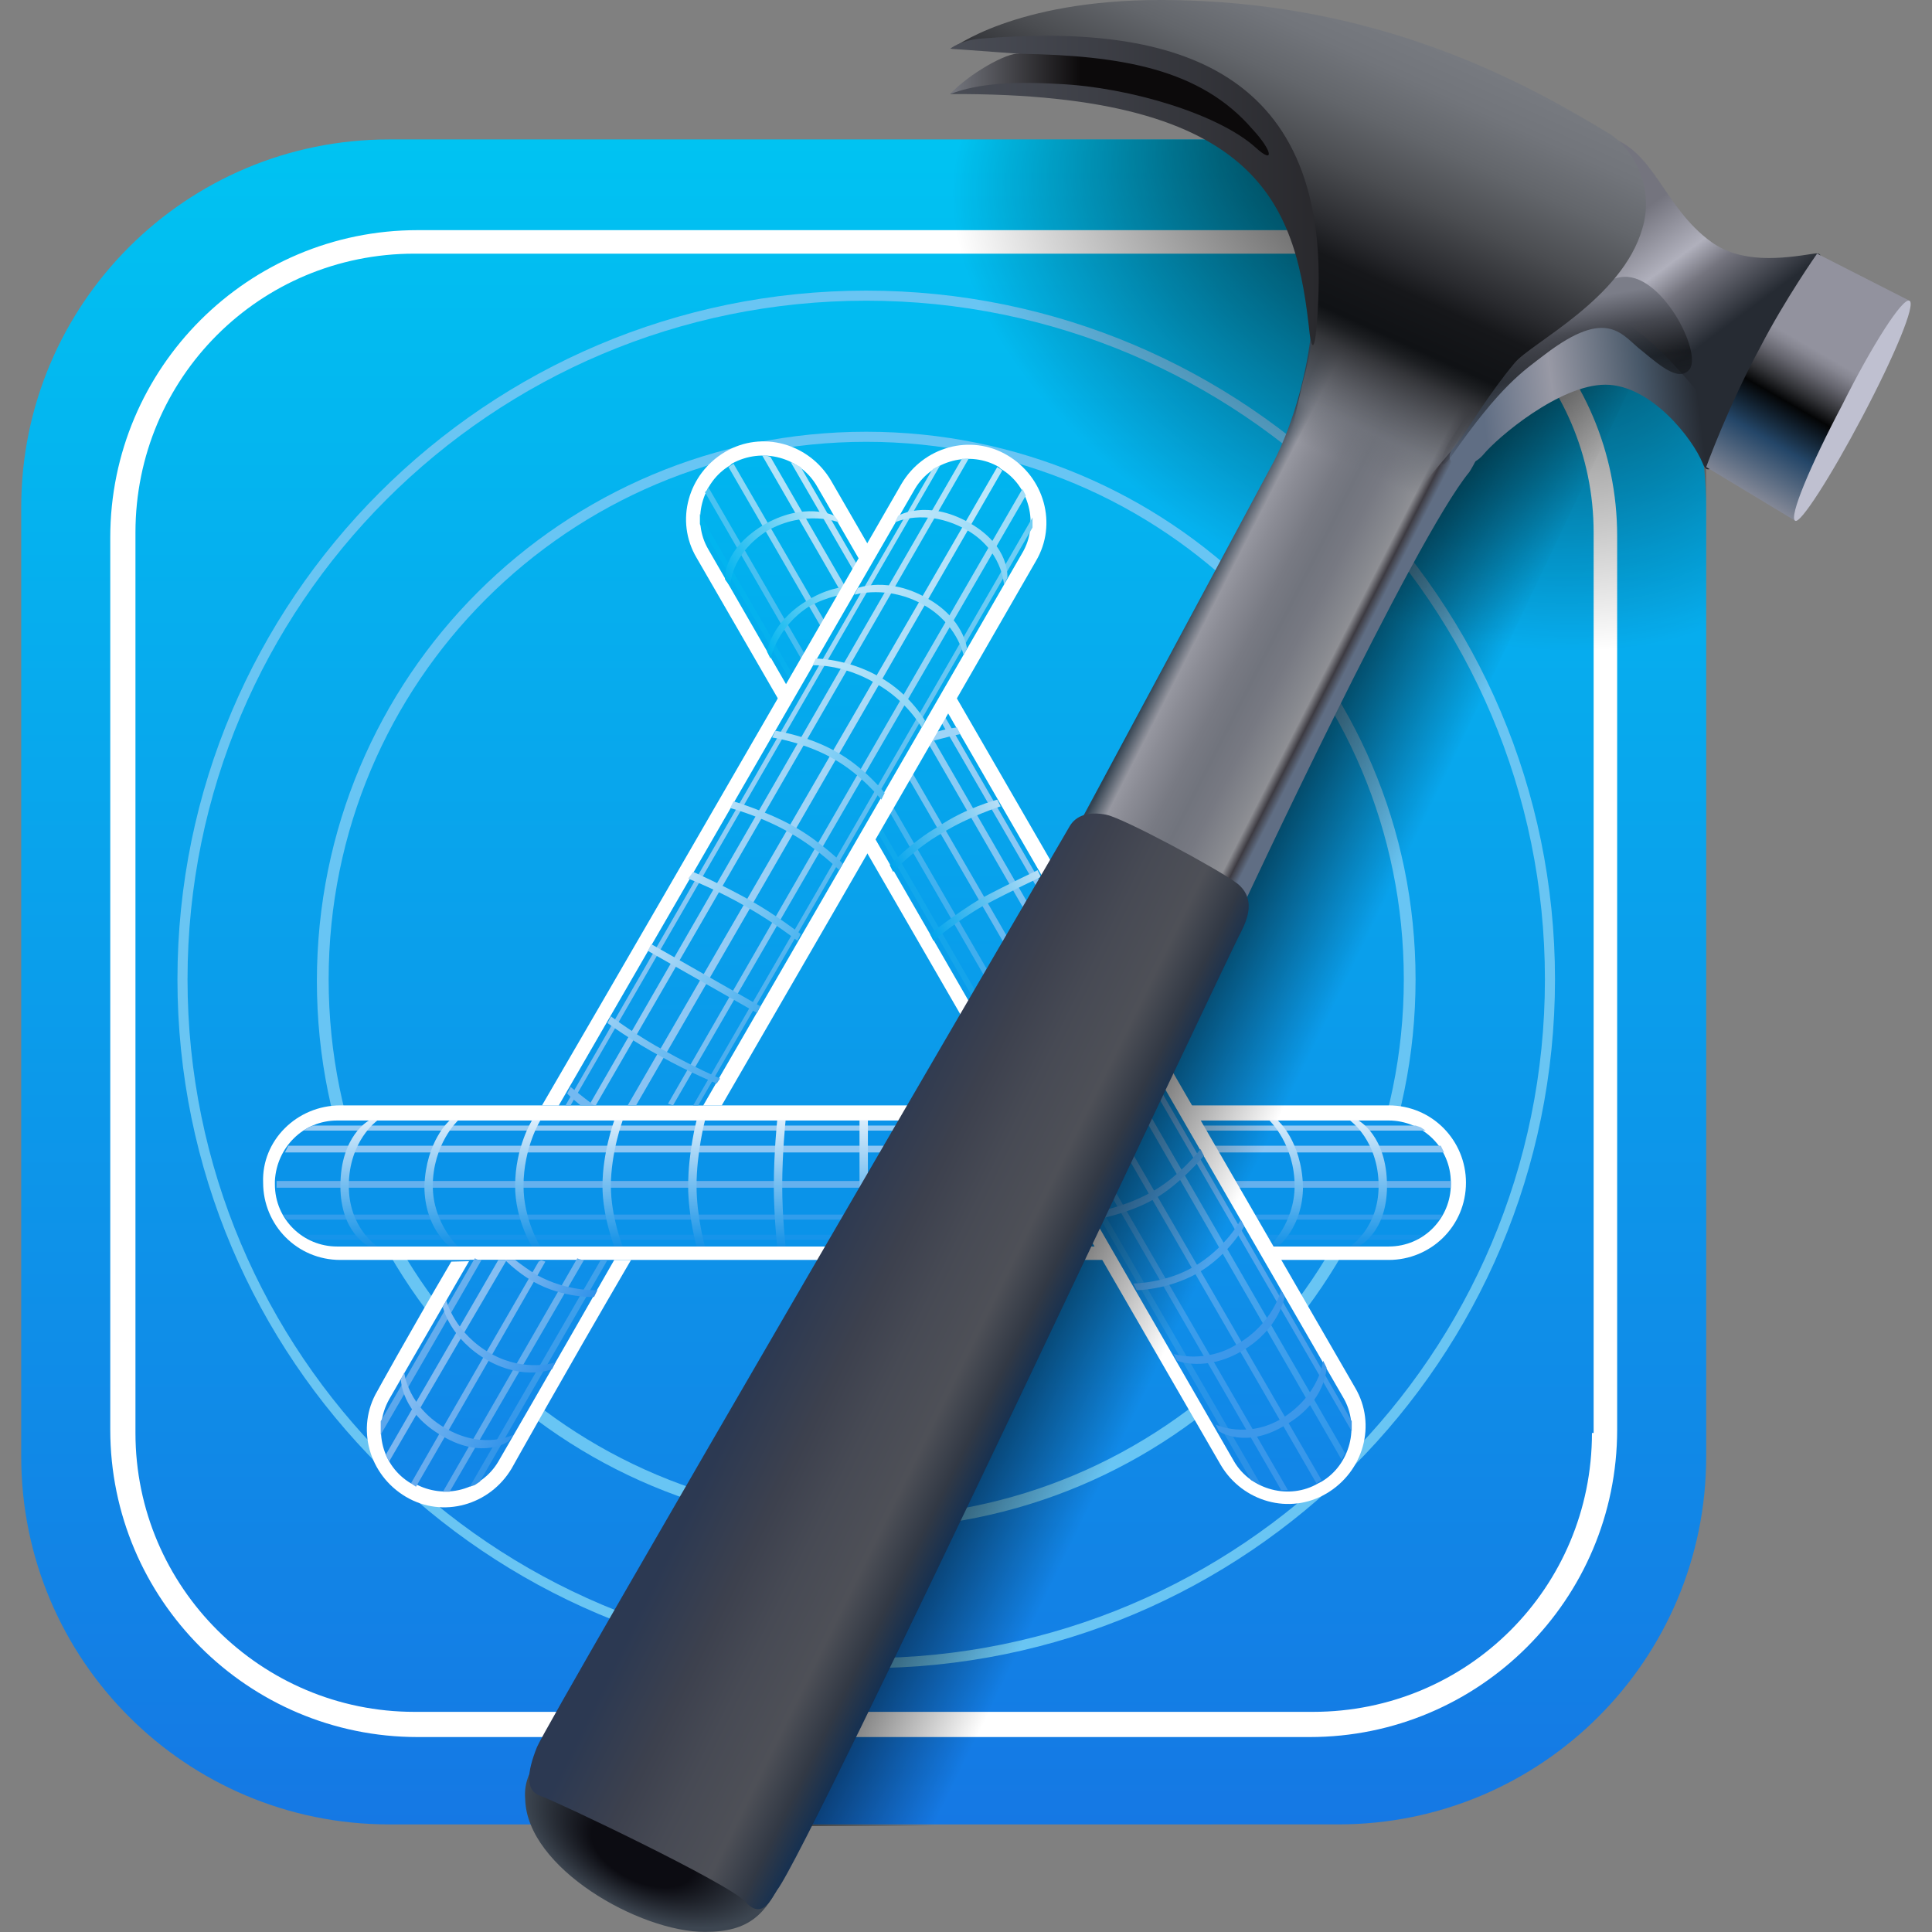 <?xml version="1.0" encoding="UTF-8" standalone="no"?>
<svg
   viewBox="0 0 512 512"
   version="1.1"
   id="svg143"
   sodipodi:docname="Xcode.svg"
   width="512"
   height="512"
   inkscape:version="1.3.2 (091e20e, 2023-11-25, custom)"
   xmlns:inkscape="http://www.inkscape.org/namespaces/inkscape"
   xmlns:sodipodi="http://sodipodi.sourceforge.net/DTD/sodipodi-0.dtd"
   xmlns="http://www.w3.org/2000/svg"
   xmlns:svg="http://www.w3.org/2000/svg">
  <rect x="0" y="0" width="512" height="512" fill="#808080" stroke="none"/>
  <defs
     id="defs143" />
  <sodipodi:namedview
     id="namedview143"
     pagecolor="#ffffff"
     bordercolor="#000000"
     borderopacity="0.25"
     inkscape:showpageshadow="2"
     inkscape:pageopacity="0.0"
     inkscape:pagecheckerboard="0"
     inkscape:deskcolor="#d1d1d1"
     inkscape:zoom="0.75878906"
     inkscape:cx="98.841699"
     inkscape:cy="349.89961"
     inkscape:window-width="1920"
     inkscape:window-height="991"
     inkscape:window-x="-9"
     inkscape:window-y="1341"
     inkscape:window-maximized="1"
     inkscape:current-layer="svg143" />
  <linearGradient
     id="xcode-original-a"
     gradientUnits="userSpaceOnUse"
     x1="63.947"
     y1="114.165"
     x2="63.947"
     y2="13.784">
    <stop
       offset="0"
       stop-color="#1578e4"
       id="stop1" />
    <stop
       offset="1"
       stop-color="#00c3f2"
       id="stop2" />
  </linearGradient>
  <linearGradient
     id="xcode-original-b"
     gradientUnits="userSpaceOnUse"
     x1="94.037"
     y1="79.666"
     x2="94.037"
     y2="72.184">
    <stop
       offset="0"
       stop-color="#1492e7"
       id="stop12" />
    <stop
       offset="1"
       stop-color="#dbedfb"
       id="stop13" />
  </linearGradient>
  <linearGradient
     id="xcode-original-c"
     gradientUnits="userSpaceOnUse"
     x1="89.042"
     y1="79.666"
     x2="89.042"
     y2="72.184">
    <stop
       offset="0"
       stop-color="#1492e7"
       id="stop14" />
    <stop
       offset="1"
       stop-color="#dbedfb"
       id="stop15" />
  </linearGradient>
  <linearGradient
     id="xcode-original-d"
     gradientUnits="userSpaceOnUse"
     x1="63.947"
     y1="79.666"
     x2="63.947"
     y2="72.184">
    <stop
       offset="0"
       stop-color="#1492e7"
       id="stop16" />
    <stop
       offset="1"
       stop-color="#dbedfb"
       id="stop17" />
  </linearGradient>
  <linearGradient
     id="xcode-original-e"
     gradientUnits="userSpaceOnUse"
     x1="58.952"
     y1="79.666"
     x2="58.952"
     y2="72.184">
    <stop
       offset="0"
       stop-color="#1492e7"
       id="stop18" />
    <stop
       offset="1"
       stop-color="#dbedfb"
       id="stop19" />
  </linearGradient>
  <linearGradient
     id="xcode-original-f"
     gradientUnits="userSpaceOnUse"
     x1="53.958"
     y1="79.666"
     x2="53.958"
     y2="72.184">
    <stop
       offset="0"
       stop-color="#1492e7"
       id="stop20" />
    <stop
       offset="1"
       stop-color="#dbedfb"
       id="stop21" />
  </linearGradient>
  <linearGradient
     id="xcode-original-g"
     gradientUnits="userSpaceOnUse"
     x1="48.963"
     y1="79.666"
     x2="48.963"
     y2="72.184">
    <stop
       offset="0"
       stop-color="#1492e7"
       id="stop22" />
    <stop
       offset="1"
       stop-color="#dbedfb"
       id="stop23" />
  </linearGradient>
  <linearGradient
     id="xcode-original-h"
     gradientUnits="userSpaceOnUse"
     x1="43.968"
     y1="79.666"
     x2="43.968"
     y2="72.184">
    <stop
       offset="0"
       stop-color="#1492e7"
       id="stop24" />
    <stop
       offset="1"
       stop-color="#dbedfb"
       id="stop25" />
  </linearGradient>
  <linearGradient
     id="xcode-original-i"
     gradientUnits="userSpaceOnUse"
     x1="38.852"
     y1="79.666"
     x2="38.852"
     y2="72.184">
    <stop
       offset="0"
       stop-color="#1492e7"
       id="stop26" />
    <stop
       offset="1"
       stop-color="#dbedfb"
       id="stop27" />
  </linearGradient>
  <linearGradient
     id="xcode-original-j"
     gradientUnits="userSpaceOnUse"
     x1="33.857"
     y1="79.666"
     x2="33.857"
     y2="72.184">
    <stop
       offset="0"
       stop-color="#1492e7"
       id="stop28" />
    <stop
       offset="1"
       stop-color="#dbedfb"
       id="stop29" />
  </linearGradient>
  <linearGradient
     id="xcode-original-k"
     gradientUnits="userSpaceOnUse"
     x1="73.58"
     y1="94.25"
     x2="73.58"
     y2="32.642">
    <stop
       offset="0"
       stop-color="#1285e7"
       id="stop30" />
    <stop
       offset="1"
       stop-color="#00b5ef"
       id="stop31" />
  </linearGradient>
  <linearGradient
     id="xcode-original-l"
     gradientUnits="userSpaceOnUse"
     x1="87.464"
     y1="93.978"
     x2="54.081"
     y2="36.156">
    <stop
       offset="0"
       stop-color="#2b90e7"
       id="stop32" />
    <stop
       offset="1"
       stop-color="#00b6ef"
       id="stop33" />
  </linearGradient>
  <linearGradient
     id="xcode-original-m"
     gradientUnits="userSpaceOnUse"
     x1="89.073"
     y1="94.327"
     x2="54.583"
     y2="34.589">
    <stop
       offset="0"
       stop-color="#3795ea"
       id="stop34" />
    <stop
       offset="1"
       stop-color="#49c4f2"
       id="stop35" />
  </linearGradient>
  <linearGradient
     id="xcode-original-n"
     gradientUnits="userSpaceOnUse"
     x1="91.026"
     y1="93.735"
     x2="56.072"
     y2="33.193">
    <stop
       offset="0"
       stop-color="#3696ea"
       id="stop36" />
    <stop
       offset="1"
       stop-color="#90d9f6"
       id="stop37" />
  </linearGradient>
  <linearGradient
     id="xcode-original-o"
     gradientUnits="userSpaceOnUse"
     x1="92.582"
     y1="92.332"
     x2="58.065"
     y2="32.547">
    <stop
       offset="0"
       stop-color="#3097ea"
       id="stop38" />
    <stop
       offset="1"
       stop-color="#b5e5f9"
       id="stop39" />
  </linearGradient>
  <linearGradient
     id="xcode-original-p"
     gradientUnits="userSpaceOnUse"
     x1="93.083"
     y1="90.686"
     x2="59.741"
     y2="32.936">
    <stop
       offset="0"
       stop-color="#3a98ea"
       id="stop40" />
    <stop
       offset="1"
       stop-color="#bce7fa"
       id="stop41" />
  </linearGradient>
  <linearGradient
     id="xcode-original-q"
     gradientUnits="userSpaceOnUse"
     x1="67.981"
     y1="61.226"
     x2="74.457"
     y2="57.487">
    <stop
       offset="0"
       stop-color="#00a4ec"
       id="stop44" />
    <stop
       offset="1"
       stop-color="#b9dff6"
       id="stop45" />
  </linearGradient>
  <linearGradient
     id="xcode-original-r"
     gradientUnits="userSpaceOnUse"
     x1="65.487"
     y1="56.906"
     x2="71.962"
     y2="53.167">
    <stop
       offset="0"
       stop-color="#00a4ec"
       id="stop46" />
    <stop
       offset="1"
       stop-color="#b9dff6"
       id="stop47" />
  </linearGradient>
  <linearGradient
     id="xcode-original-s"
     gradientUnits="userSpaceOnUse"
     x1="57.93"
     y1="43.819"
     x2="64.364"
     y2="40.105">
    <stop
       offset="0"
       stop-color="#00b4ef"
       id="stop48" />
    <stop
       offset="1"
       stop-color="#c3e9fa"
       id="stop49" />
  </linearGradient>
  <linearGradient
     id="xcode-original-t"
     gradientUnits="userSpaceOnUse"
     x1="55.424"
     y1="39.477"
     x2="61.9"
     y2="35.738">
    <stop
       offset="0"
       stop-color="#00b4ef"
       id="stop50" />
    <stop
       offset="1"
       stop-color="#c3e9fa"
       id="stop51" />
  </linearGradient>
  <linearGradient
     id="xcode-original-u"
     gradientUnits="userSpaceOnUse"
     x1="54.566"
     y1="94.401"
     x2="54.566"
     y2="32.794">
    <stop
       offset="0"
       stop-color="#1285e7"
       id="stop52" />
    <stop
       offset="1"
       stop-color="#00b5ef"
       id="stop53" />
  </linearGradient>
  <linearGradient
     id="xcode-original-v"
     gradientUnits="userSpaceOnUse"
     x1="40.681"
     y1="94.131"
     x2="74.064"
     y2="36.311">
    <stop
       offset="0"
       stop-color="#3194e9"
       id="stop54" />
    <stop
       offset="1"
       stop-color="#71cff4"
       id="stop55" />
  </linearGradient>
  <linearGradient
     id="xcode-original-w"
     gradientUnits="userSpaceOnUse"
     x1="39.063"
     y1="94.482"
     x2="73.557"
     y2="34.736">
    <stop
       offset="0"
       stop-color="#5aa6ec"
       id="stop56" />
    <stop
       offset="1"
       stop-color="#a2def8"
       id="stop57" />
  </linearGradient>
  <linearGradient
     id="xcode-original-x"
     gradientUnits="userSpaceOnUse"
     x1="37.118"
     y1="93.885"
     x2="72.072"
     y2="33.343">
    <stop
       offset="0"
       stop-color="#66abee"
       id="stop58" />
    <stop
       offset="1"
       stop-color="#bee8fa"
       id="stop59" />
  </linearGradient>
  <linearGradient
     id="xcode-original-y"
     gradientUnits="userSpaceOnUse"
     x1="35.568"
     y1="92.482"
     x2="70.085"
     y2="32.697">
    <stop
       offset="0"
       stop-color="#7bb6f0"
       id="stop60" />
    <stop
       offset="1"
       stop-color="#b1e3f9"
       id="stop61" />
  </linearGradient>
  <linearGradient
     id="xcode-original-z"
     gradientUnits="userSpaceOnUse"
     x1="35.056"
     y1="90.872"
     x2="68.415"
     y2="33.092">
    <stop
       offset="0"
       stop-color="#5aa6ec"
       id="stop62" />
    <stop
       offset="1"
       stop-color="#afe3f9"
       id="stop63" />
  </linearGradient>
  <linearGradient
     id="xcode-original-A"
     gradientUnits="userSpaceOnUse"
     x1="66.362"
     y1="35.689"
     x2="72.838"
     y2="39.428">
    <stop
       offset="0"
       stop-color="#c1e7fa"
       id="stop64" />
    <stop
       offset="1"
       stop-color="#89d4f5"
       id="stop65" />
  </linearGradient>
  <linearGradient
     id="xcode-original-B"
     gradientUnits="userSpaceOnUse"
     x1="63.856"
     y1="40.03"
     x2="70.332"
     y2="43.768">
    <stop
       offset="0"
       stop-color="#c1e7fa"
       id="stop66" />
    <stop
       offset="1"
       stop-color="#89d4f5"
       id="stop67" />
  </linearGradient>
  <linearGradient
     id="xcode-original-C"
     gradientUnits="userSpaceOnUse"
     x1="61.273"
     y1="44.505"
     x2="67.748"
     y2="48.243">
    <stop
       offset="0"
       stop-color="#c1e7fa"
       id="stop68" />
    <stop
       offset="1"
       stop-color="#89d4f5"
       id="stop69" />
  </linearGradient>
  <linearGradient
     id="xcode-original-D"
     gradientUnits="userSpaceOnUse"
     x1="58.761"
     y1="48.855"
     x2="65.236"
     y2="52.594">
    <stop
       offset="0"
       stop-color="#b0dff8"
       id="stop70" />
    <stop
       offset="1"
       stop-color="#52bdf2"
       id="stop71" />
  </linearGradient>
  <linearGradient
     id="xcode-original-E"
     gradientUnits="userSpaceOnUse"
     x1="56.25"
     y1="53.204"
     x2="62.727"
     y2="56.943">
    <stop
       offset="0"
       stop-color="#b4def8"
       id="stop72" />
    <stop
       offset="1"
       stop-color="#4eb5f0"
       id="stop73" />
  </linearGradient>
  <linearGradient
     id="xcode-original-F"
     gradientUnits="userSpaceOnUse"
     x1="53.74"
     y1="57.553"
     x2="60.215"
     y2="61.291">
    <stop
       offset="0"
       stop-color="#b4def8"
       id="stop74" />
    <stop
       offset="1"
       stop-color="#4eb5f0"
       id="stop75" />
  </linearGradient>
  <linearGradient
     id="xcode-original-G"
     gradientUnits="userSpaceOnUse"
     x1="51.239"
     y1="61.886"
     x2="57.713"
     y2="65.624">
    <stop
       offset="0"
       stop-color="#b5ddf8"
       id="stop76" />
    <stop
       offset="1"
       stop-color="#46aeee"
       id="stop77" />
  </linearGradient>
  <linearGradient
     id="xcode-original-H"
     gradientUnits="userSpaceOnUse"
     x1="48.735"
     y1="66.22"
     x2="55.211"
     y2="69.959">
    <stop
       offset="0"
       stop-color="#96cef4"
       id="stop78" />
    <stop
       offset="1"
       stop-color="#46aaee"
       id="stop79" />
  </linearGradient>
  <linearGradient
     id="xcode-original-I"
     gradientUnits="userSpaceOnUse"
     x1="42.719"
     y1="80.135"
     x2="47.681"
     y2="83">
    <stop
       offset="0"
       stop-color="#8fc1f2"
       id="stop80" />
    <stop
       offset="1"
       stop-color="#3193ea"
       id="stop81" />
  </linearGradient>
  <linearGradient
     id="xcode-original-J"
     gradientUnits="userSpaceOnUse"
     x1="38.634"
     y1="83.717"
     x2="45.11"
     y2="87.456">
    <stop
       offset="0"
       stop-color="#8fc1f2"
       id="stop82" />
    <stop
       offset="1"
       stop-color="#3193ea"
       id="stop83" />
  </linearGradient>
  <linearGradient
     id="xcode-original-K"
     gradientUnits="userSpaceOnUse"
     x1="36.124"
     y1="88.063"
     x2="42.599"
     y2="91.802">
    <stop
       offset="0"
       stop-color="#8fc1f2"
       id="stop84" />
    <stop
       offset="1"
       stop-color="#3193ea"
       id="stop85" />
  </linearGradient>
  <linearGradient
     id="xcode-original-L"
     gradientUnits="userSpaceOnUse"
     x1="76.722"
     y1="64.933"
     x2="89.179"
     y2="71.008">
    <stop
       offset=".001"
       id="stop86" />
    <stop
       offset="1"
       stop-opacity="0"
       id="stop87" />
  </linearGradient>
  <radialGradient
     id="xcode-original-M"
     cx="95.237"
     cy="25.132"
     r="16.181"
     fx="79.585"
     fy="25.974"
     gradientTransform="matrix(-0.449,0.893,-1.546,-0.778,176.886,-40.4)"
     gradientUnits="userSpaceOnUse">
    <stop
       offset="0"
       id="stop88" />
    <stop
       offset="1"
       stop-opacity="0"
       id="stop89" />
  </radialGradient>
  <radialGradient
     id="xcode-original-N"
     cx="51.211"
     cy="114.953"
     r="7.901"
     fx="51.196"
     fy="117.292"
     gradientTransform="matrix(0.898,0.44,-0.251,0.511,34.032,33.662)"
     gradientUnits="userSpaceOnUse">
    <stop
       offset=".417"
       stop-color="#0c0c12"
       id="stop90" />
    <stop
       offset="1"
       stop-color="#3d4651"
       id="stop91" />
  </radialGradient>
  <linearGradient
     id="xcode-original-O"
     gradientUnits="userSpaceOnUse"
     x1="84.758"
     y1="39.174"
     x2="94.522"
     y2="44.149">
    <stop
       offset="0"
       stop-color="#344351"
       id="stop92" />
    <stop
       offset=".1"
       stop-color="#9697a0"
       id="stop93" />
    <stop
       offset=".181"
       stop-color="#8b8c95"
       id="stop94" />
    <stop
       offset=".351"
       stop-color="#787a83"
       id="stop95" />
    <stop
       offset=".47"
       stop-color="#71747d"
       id="stop96" />
    <stop
       offset=".591"
       stop-color="#777982"
       id="stop97" />
    <stop
       offset=".749"
       stop-color="#87898f"
       id="stop98" />
    <stop
       offset=".8"
       stop-color="#8e8f94"
       id="stop99" />
    <stop
       offset=".849"
       stop-color="#3d3b42"
       id="stop100" />
    <stop
       offset=".9"
       stop-color="#606e84"
       id="stop101" />
  </linearGradient>
  <linearGradient
     id="xcode-original-P"
     gradientUnits="userSpaceOnUse"
     x1="117.884"
     y1="29.257"
     x2="106.863"
     y2="14.364">
    <stop
       offset=".27"
       stop-color="#262b33"
       id="stop102" />
    <stop
       offset=".45"
       stop-color="#74747e"
       id="stop103" />
    <stop
       offset=".54"
       stop-color="#b0b0bc"
       id="stop104" />
    <stop
       offset=".73"
       stop-color="#74747e"
       id="stop105" />
  </linearGradient>
  <linearGradient
     id="xcode-original-Q"
     gradientUnits="userSpaceOnUse"
     x1="98.542"
     y1="30.424"
     x2="114.815"
     y2="28.322">
    <stop
       offset=".14"
       stop-color="#606e84"
       id="stop106" />
    <stop
       offset=".4"
       stop-color="#9899a5"
       id="stop107" />
    <stop
       offset=".73"
       stop-color="#475768"
       id="stop108" />
    <stop
       offset=".92"
       stop-color="#262b33"
       id="stop109" />
  </linearGradient>
  <linearGradient
     id="xcode-original-R"
     gradientUnits="userSpaceOnUse"
     x1="106.128"
     y1="31.808"
     x2="104.549"
     y2="22.854">
    <stop
       offset="0"
       stop-color="#101215"
       stop-opacity=".1"
       id="stop110" />
    <stop
       offset=".46"
       stop-color="#101215"
       stop-opacity=".7"
       id="stop111" />
    <stop
       offset=".7"
       stop-color="#474951"
       id="stop112" />
    <stop
       offset=".91"
       stop-color="#7b7d88"
       id="stop113" />
  </linearGradient>
  <linearGradient
     id="xcode-original-S"
     gradientUnits="userSpaceOnUse"
     x1="58.131"
     y1="81.721"
     x2="73.237"
     y2="89.154">
    <stop
       offset=".115"
       stop-color="#2c3952"
       id="stop114" />
    <stop
       offset=".374"
       stop-color="#3d414e"
       id="stop115" />
    <stop
       offset=".55"
       stop-color="#474a54"
       id="stop116" />
    <stop
       offset=".754"
       stop-color="#4e5057"
       id="stop117" />
    <stop
       offset=".892"
       stop-color="#323945"
       id="stop118" />
    <stop
       offset="1"
       stop-color="#143052"
       id="stop119" />
  </linearGradient>
  <linearGradient
     id="xcode-original-T"
     gradientUnits="userSpaceOnUse"
     x1="81.508"
     y1="31.679"
     x2="93.19"
     y2="6.047">
    <stop
       offset=".118"
       stop-color="#6d7078"
       stop-opacity="0"
       id="stop120" />
    <stop
       offset=".2"
       stop-color="#6d7078"
       stop-opacity=".7"
       id="stop121" />
    <stop
       offset=".34"
       stop-color="#35363a"
       id="stop122" />
    <stop
       offset=".374"
       stop-color="#1d1f22"
       id="stop123" />
    <stop
       offset=".4"
       stop-color="#101215"
       id="stop124" />
    <stop
       offset=".5"
       stop-color="#16171a"
       id="stop125" />
    <stop
       offset=".56"
       stop-color="#292a2e"
       id="stop126" />
    <stop
       offset=".688"
       stop-color="#4b4d51"
       id="stop127" />
    <stop
       offset=".807"
       stop-color="#63666b"
       id="stop128" />
    <stop
       offset=".915"
       stop-color="#72757b"
       id="stop129" />
    <stop
       offset="1"
       stop-color="#777a80"
       id="stop130" />
  </linearGradient>
  <linearGradient
     id="xcode-original-U"
     gradientUnits="userSpaceOnUse"
     x1="69.064"
     y1="16.837"
     x2="91.026"
     y2="16.837">
    <stop
       offset="0"
       stop-color="#4a4d56"
       id="stop131" />
    <stop
       offset="1"
       stop-color="#29292d"
       id="stop132" />
  </linearGradient>
  <linearGradient
     id="xcode-original-V"
     gradientUnits="userSpaceOnUse"
     x1="69.064"
     y1="11.697"
     x2="88.054"
     y2="11.697">
    <stop
       offset="0"
       stop-color="#767880"
       id="stop133" />
    <stop
       offset=".41"
       stop-color="#0c0a0b"
       id="stop134" />
  </linearGradient>
  <linearGradient
     id="xcode-original-W"
     gradientUnits="userSpaceOnUse"
     x1="116.332"
     y1="34.756"
     x2="123.707"
     y2="21.982">
    <stop
       offset="0"
       stop-color="#858997"
       id="stop135" />
    <stop
       offset=".23"
       stop-color="#244668"
       id="stop136" />
    <stop
       offset=".282"
       stop-color="#1a3249"
       id="stop137" />
    <stop
       offset=".4"
       stop-color="#040506"
       id="stop138" />
    <stop
       offset=".464"
       stop-color="#313236"
       id="stop139" />
    <stop
       offset=".546"
       stop-color="#65656e"
       id="stop140" />
    <stop
       offset=".607"
       stop-color="#868691"
       id="stop141" />
    <stop
       offset=".64"
       stop-color="#92929e"
       id="stop142" />
  </linearGradient>
  <g
     id="g143"
     transform="matrix(4.452,0,0,4.452,-55.814,-24.487)">
    <path
       d="m 35.7,13.8 h 56.5 c 12.1,0 21.9,9.8 21.9,21.9 v 56.5 c 0,12.1 -9.8,21.9 -21.9,21.9 H 35.7 c -12.1,0 -21.9,-9.8 -21.9,-21.9 V 35.7 c 0,-12.1 9.8,-21.9 21.9,-21.9 z"
       fill="url(#xcode-original-a)"
       id="path2"
       style="fill:url(#xcode-original-a)" />
    <path
       fill="#ffffff"
       d="M 90.5,19.2 H 37.4 c -10.1,0 -18.3,8.2 -18.3,18.3 v 53.1 c 0,10.1 8.2,18.3 18.3,18.3 h 53.1 c 10.1,0 18.3,-8.2 18.3,-18.3 V 37.4 c 0,-10.1 -8.2,-18.2 -18.3,-18.2 z m 16.8,71.6 c 0,9.2 -7.4,16.6 -16.6,16.6 H 37.2 C 28.1,107.4 20.6,100 20.6,90.8 V 37.2 C 20.6,28 28,20.6 37.2,20.6 h 53.6 c 9.1,0 16.6,7.4 16.6,16.6 v 53.6 z"
       id="path3" />
    <path
       d="m 64.1,22.8 c -22.6,0 -41,18.4 -41,41 0,22.6 18.4,41 41,41 22.7,0 41,-18.4 41,-41 0,-22.6 -18.4,-41 -41,-41 z m 0,81.4 c -22.3,0 -40.4,-18.1 -40.4,-40.4 0,-22.3 18.1,-40.4 40.4,-40.4 22.3,0 40.4,18.1 40.4,40.4 0,22.3 -18.1,40.4 -40.4,40.4 z"
       fill="#69c5f3"
       id="path4" />
    <path
       d="M 64.1,31.2 C 46,31.2 31.4,45.8 31.4,63.9 31.4,82 46,96.5 64.1,96.5 82.2,96.5 96.8,81.9 96.8,63.8 96.8,45.7 82.1,31.2 64.1,31.2 Z m 0,64.6 c -17.7,0 -32,-14.3 -32,-32 0,-17.7 14.3,-32 32,-32 17.7,0 32,14.3 32,32 0,17.7 -14.4,32 -32,32 z"
       fill="#68c5f4"
       id="path5" />
    <path
       fill="#ffffff"
       d="m 32.8,71.3 h 62.4 c 2.6,0 4.6,2.1 4.6,4.6 0,2.6 -2.1,4.6 -4.6,4.6 H 32.8 c -2.6,0 -4.6,-2.1 -4.6,-4.6 -0.1,-2.5 2,-4.6 4.6,-4.6 z"
       id="path6" />
    <path
       d="m 32.6,72.2 h 62.6 c 2,0 3.7,1.6 3.7,3.7 V 76 c 0,2 -1.6,3.7 -3.7,3.7 H 32.6 c -2,0 -3.7,-1.6 -3.7,-3.7 v -0.2 c 0.1,-2 1.7,-3.6 3.7,-3.6 z"
       fill="#0a93e9"
       id="path7" />
    <path
       d="M 31.1,79.3 H 96.8 L 97.3,79 H 30.6 Z"
       fill="#1694ea"
       id="path8" />
    <path
       d="m 29.6,78.1 h 68.6 l 0.2,-0.3 h -69 z"
       fill="#319dec"
       id="path9" />
    <path
       d="M 29,76.2 H 98.9 V 75.8 H 29 Z"
       fill="#65b1ee"
       id="path10" />
    <path
       d="m 29.7,73.7 h 68.6 l 0.1,0.2 0.1,0.2 h -69 l 0.1,-0.2 z"
       fill="#8ec6f3"
       id="path11" />
    <path
       d="m 31.2,72.5 h 65.6 l 0.3,0.1 0.3,0.2 H 30.6 l 0.3,-0.2 z"
       fill="#95caf3"
       id="path12" />
    <path
       d="m 93.4,72.2 h -0.5 c 0,0 1.7,1.2 1.7,3.9 0,2.5 -1.7,3.6 -1.7,3.6 h 0.5 c 0,0 1.7,-0.8 1.7,-3.6 0,-3 -1.7,-3.9 -1.7,-3.9 z"
       fill="url(#xcode-original-b)"
       id="path13"
       style="fill:url(#xcode-original-b)" />
    <path
       d="m 88.6,72.2 h -0.5 c 0,0 1.5,1.4 1.5,3.9 0,2.2 -1.5,3.6 -1.5,3.6 h 0.5 c 0,0 1.5,-1.1 1.5,-3.6 -0.1,-2.7 -1.5,-3.9 -1.5,-3.9 z"
       fill="url(#xcode-original-c)"
       id="path15"
       style="fill:url(#xcode-original-c)" />
    <path
       d="m 63.7,72.2 h 0.5 v 7.5 h -0.5 z"
       fill="url(#xcode-original-d)"
       id="path17"
       style="fill:url(#xcode-original-d)" />
    <path
       d="m 58.8,72.2 h 0.5 c 0,0 -0.2,1.9 -0.2,3.9 0,1.8 0.2,3.6 0.2,3.6 h -0.5 c 0,0 -0.2,-1.8 -0.2,-3.6 0,-2 0.2,-3.9 0.2,-3.9 z"
       fill="url(#xcode-original-e)"
       id="path19"
       style="fill:url(#xcode-original-e)" />
    <path
       d="m 54,72.2 h 0.5 c 0,0 -0.5,1.9 -0.5,3.9 0,1.8 0.5,3.6 0.5,3.6 H 54 c 0,0 -0.5,-1.8 -0.5,-3.6 0,-2 0.5,-3.9 0.5,-3.9 z"
       fill="url(#xcode-original-f)"
       id="path21"
       style="fill:url(#xcode-original-f)" />
    <path
       d="m 49.1,72.2 h 0.5 c 0,0 -0.7,1.9 -0.7,3.9 0,1.8 0.7,3.6 0.7,3.6 h -0.5 c 0,0 -0.7,-1.8 -0.7,-3.6 0,-2 0.7,-3.9 0.7,-3.9 z"
       fill="url(#xcode-original-g)"
       id="path23"
       style="fill:url(#xcode-original-g)" />
    <path
       d="m 44.2,72.2 h 0.5 c 0,0 -1,1.6 -1,3.9 0,2 1,3.6 1,3.6 h -0.5 c 0,0 -1,-1.6 -1,-3.6 0,-2.3 1,-3.9 1,-3.9 z"
       fill="url(#xcode-original-h)"
       id="path25"
       style="fill:url(#xcode-original-h)" />
    <path
       d="m 39.3,72.2 h 0.5 c 0,0 -1.5,1.4 -1.5,3.9 0,2.2 1.5,3.6 1.5,3.6 h -0.5 c 0,0 -1.5,-1.1 -1.5,-3.6 0.1,-2.7 1.5,-3.9 1.5,-3.9 z"
       fill="url(#xcode-original-i)"
       id="path27"
       style="fill:url(#xcode-original-i)" />
    <path
       d="M 34.5,72.2 H 35 c 0,0 -1.7,1.2 -1.7,3.9 0,2.5 1.7,3.6 1.7,3.6 h -0.5 c 0,0 -1.7,-0.8 -1.7,-3.6 0,-3 1.7,-3.9 1.7,-3.9 z"
       fill="url(#xcode-original-j)"
       id="path29"
       style="fill:url(#xcode-original-j)" />
    <path
       fill="#ffffff"
       d="m 62,34.1 31.2,54 c 1.3,2.2 0.5,5 -1.7,6.3 -2.2,1.3 -5,0.5 -6.3,-1.7 L 54,38.7 c -1.3,-2.2 -0.5,-5 1.7,-6.3 2.2,-1.3 5,-0.5 6.3,1.7 z"
       id="path30" />
    <path
       d="m 61.2,34.5 31.3,54.2 c 1,1.7 0.4,4 -1.3,5 L 91,93.8 c -1.7,1 -4,0.4 -5,-1.3 L 54.7,38.2 c -1,-1.7 -0.4,-4 1.3,-5 l 0.1,-0.1 c 1.8,-1 4.1,-0.4 5.1,1.4 z"
       fill="url(#xcode-original-k)"
       id="path31"
       style="fill:url(#xcode-original-k)" />
    <path
       d="m 54.2,36.7 32.8,56.9 0.2,0.1 0.2,0.1 0.2,0.1 -33.4,-57.8 z"
       fill="url(#xcode-original-l)"
       id="path33"
       style="fill:url(#xcode-original-l)" />
    <path
       d="m 54.5,34.8 34.3,59.4 h 0.4 L 54.7,34.5 54.6,34.7 Z"
       fill="url(#xcode-original-m)"
       id="path35"
       style="fill:url(#xcode-original-m)" />
    <path
       d="m 55.9,33.3 35,60.5 0.3,-0.2 -35,-60.5 z"
       fill="url(#xcode-original-n)"
       id="path37"
       style="fill:url(#xcode-original-n)" />
    <path
       d="M 58.4,32.7 92.6,92 92.5,92.2 92.4,92.4 57.9,32.6 h 0.2 z"
       fill="url(#xcode-original-o)"
       id="path39"
       style="fill:url(#xcode-original-o)" />
    <path
       d="M 60.2,33.3 93,90.1 v 0.6 L 59.6,33 l 0.2,0.1 0.2,0.1 z"
       fill="url(#xcode-original-p)"
       id="path41"
       style="fill:url(#xcode-original-p)" />
    <path
       fill="#3c98ea"
       d="m 91.5,86.9 -0.2,-0.4 c 0,0 -0.2,2 -2.4,3.4 -2.1,1.3 -4,0.4 -4,0.4 l 0.2,0.4 c 0,0 1.6,1.1 4,-0.4 2.4,-1.4 2.4,-3.4 2.4,-3.4 z M 89,82.7 88.8,82.3 c 0,0 -0.5,2 -2.6,3.2 -1.9,1.2 -3.8,0.6 -3.8,0.6 l 0.2,0.4 c 0,0 1.7,0.7 3.9,-0.6 2.2,-1.3 2.5,-3.2 2.5,-3.2 z"
       id="path42" />
    <path
       d="m 86.6,78.5 -0.2,-0.4 c 0,0 -0.9,1.7 -2.8,2.8 -1.7,1 -3.6,1 -3.6,1 l 0.2,0.4 c 0,0 1.8,0 3.6,-1 1.9,-1.1 2.8,-2.8 2.8,-2.8 z"
       fill="#4ca4ed"
       id="path43" />
    <path
       d="M 84.2,74.3 84,73.9 c 0,0 -1.3,1.7 -3,2.6 -1.6,0.9 -3.5,1.2 -3.5,1.2 l 0.2,0.4 c 0,0 1.9,-0.3 3.5,-1.2 1.6,-0.9 3,-2.6 3,-2.6 z"
       fill="#4da7ee"
       id="path44" />
    <path
       d="m 74.3,57.3 0.2,0.4 c 0,0 -1.7,0.8 -3.4,1.7 -1.6,0.9 -3,2.1 -3,2.1 l -0.2,-0.4 c 0,0 1.5,-1.2 3,-2.1 1.7,-0.9 3.4,-1.7 3.4,-1.7 z"
       fill="url(#xcode-original-q)"
       id="path45"
       style="fill:url(#xcode-original-q)" />
    <path
       d="m 71.9,53.1 0.2,0.4 c 0,0 -1.9,0.6 -3.5,1.6 -1.6,0.9 -2.9,2.3 -2.9,2.3 L 65.5,57 c 0,0 1.3,-1.4 2.9,-2.3 1.6,-1.1 3.5,-1.6 3.5,-1.6 z"
       fill="url(#xcode-original-r)"
       id="path47"
       style="fill:url(#xcode-original-r)" />
    <path
       d="m 67.4,49.8 c 1.3,-0.4 2.3,-0.6 2.3,-0.6 l -0.2,-0.4 c 0,0 -0.9,0.1 -1.9,0.5 -0.6,0.2 -0.7,0.7 -0.2,0.5 z"
       fill="#9dd4f7"
       id="path48" />
    <path
       d="m 64.6,40.5 0.2,0.4 c 0,0 -1.9,-0.5 -4.1,0.7 -1.9,1.2 -2.3,3.1 -2.3,3.1 l -0.2,-0.4 c 0,0 0.2,-1.7 2.3,-3 2.2,-1.4 4.1,-0.8 4.1,-0.8 z"
       fill="url(#xcode-original-s)"
       id="path49"
       style="fill:url(#xcode-original-s)" />
    <path
       d="m 62.2,36.2 0.3,0.4 c 0,0 -2,-0.8 -4.3,0.5 C 56,38.5 56,40.4 56,40.4 L 55.7,40 c 0,0 -0.2,-1.7 2.2,-3.2 2.5,-1.5 4.3,-0.6 4.3,-0.6 z"
       fill="url(#xcode-original-t)"
       id="path51"
       style="fill:url(#xcode-original-t)" />
    <path
       fill="#ffffff"
       d="m 55.5,71.3 c 8.7,-15 18.7,-32.4 18.7,-32.4 1.3,-2.2 0.5,-5 -1.7,-6.3 -2.2,-1.3 -5,-0.5 -6.3,1.7 0,0 -12.2,21.2 -21.4,37 z m -5.4,9.2 C 45.9,87.7 43,92.9 43,92.9 c -1.3,2.2 -4.1,3 -6.3,1.7 -2.2,-1.3 -3,-4.1 -1.7,-6.3 0,0 1.7,-3.1 4.4,-7.7 3.4,-0.1 9.6,-0.1 10.7,-0.1 z"
       id="path52" />
    <path
       d="m 54.4,71.3 c 8.8,-15.2 19,-32.9 19,-32.9 1,-1.7 0.4,-4 -1.3,-5 L 72,33.3 c -1.7,-1 -4,-0.4 -5,1.3 0,0 -12,20.8 -21.2,36.7 z m -5.3,9.2 c -4,7 -6.9,12 -6.9,12 -1,1.7 -3.2,2.3 -5,1.3 H 37 c -1.7,-1 -2.3,-3.2 -1.3,-5 0,0 1.9,-3.3 4.8,-8.3 z"
       fill="url(#xcode-original-u)"
       id="path53"
       style="fill:url(#xcode-original-u)" />
    <path
       d="M 54.1,71.3 74,36.9 v -0.6 c 0,0 -11,19.1 -20.2,35 z m -5.4,9.2 -7.6,13.2 -0.3,0.2 -0.3,0.1 c 0,0 3.4,-5.9 7.8,-13.5 z"
       fill="url(#xcode-original-v)"
       id="path55"
       style="fill:url(#xcode-original-v)" />
    <path
       d="M 52.6,71.3 73.6,35 73.5,34.8 73.4,34.6 c 0,0 -11.5,19.9 -21.1,36.6 z m -5.3,9.2 -8,13.8 h -0.4 c 0,0 3.4,-5.9 8,-13.9 0.2,0.1 0.4,0.1 0.4,0.1 z"
       fill="url(#xcode-original-w)"
       id="path57"
       style="fill:url(#xcode-original-w)" />
    <path
       d="M 50.4,71.3 C 60.3,54.2 72.2,33.5 72.2,33.5 l -0.3,-0.2 -22,38 z M 45,80.6 C 40.6,88.3 37.3,94 37.3,94 L 37,93.8 c 0,0 3.2,-5.6 7.6,-13.2 0.2,-0.1 0.1,-0.1 0.4,0 z"
       fill="url(#xcode-original-x)"
       id="path59"
       style="fill:url(#xcode-original-x)" />
    <path
       d="M 48,71.3 C 57.9,54.2 70.2,32.8 70.2,32.8 h -0.4 c 0,0 -12.3,21.3 -22.2,38.5 z m -5.8,9.2 c -4,6.9 -6.7,11.6 -6.7,11.6 l 0.1,0.2 0.1,0.2 c 0,0 2.9,-5 7,-12 z"
       fill="url(#xcode-original-y)"
       id="path61"
       style="fill:url(#xcode-original-y)" />
    <path
       d="m 46.5,71.3 22,-38.1 -0.2,0.1 -0.2,0.1 -0.1,0.1 c 0,0 -12.2,21.1 -21.8,37.8 z m -5.3,9.2 c -3.5,6.1 -6,10.4 -6,10.4 v -0.8 c 0,0 2.2,-3.8 5.6,-9.7 0.2,0.1 0.2,0.1 0.4,0.1 z"
       fill="url(#xcode-original-z)"
       id="path63"
       style="fill:url(#xcode-original-z)" />
    <path
       d="m 66,36.2 -0.2,0.4 c 0,0 1.8,-0.9 4.2,0.4 2.2,1.2 2.3,3.3 2.3,3.3 l 0.2,-0.4 c 0,0 0.2,-1.9 -2.3,-3.3 C 67.7,35.2 66,36.2 66,36.2 Z"
       fill="url(#xcode-original-A)"
       id="path65"
       style="fill:url(#xcode-original-A)" />
    <path
       d="m 63.6,40.5 -0.2,0.4 c 0,0 2,-0.6 4.1,0.6 2,1.1 2.4,3 2.4,3 l 0.2,-0.4 c 0,0 -0.2,-1.8 -2.4,-3 -2.3,-1.3 -4.1,-0.6 -4.1,-0.6 z"
       fill="url(#xcode-original-B)"
       id="path67"
       style="fill:url(#xcode-original-B)" />
    <path
       d="m 61.1,44.7 -0.2,0.4 c 0,0 1.8,-0.1 3.8,1.1 1.8,1 2.7,2.6 2.7,2.6 l 0.2,-0.4 c 0,0 -0.9,-1.6 -2.7,-2.6 -1.9,-1.1 -3.8,-1.1 -3.8,-1.1 z"
       fill="url(#xcode-original-C)"
       id="path69"
       style="fill:url(#xcode-original-C)" />
    <path
       d="m 58.7,49 -0.2,0.4 c 0,0 2,0.3 3.7,1.3 1.6,0.9 2.8,2.4 2.8,2.4 l 0.2,-0.4 c 0,0 -1.2,-1.5 -2.8,-2.4 -1.7,-1 -3.7,-1.3 -3.7,-1.3 z"
       fill="url(#xcode-original-D)"
       id="path71"
       style="fill:url(#xcode-original-D)" />
    <path
       d="M 56.2,53.2 56,53.6 c 0,0 1.9,0.5 3.6,1.5 1.6,0.9 2.9,2.2 2.9,2.2 l 0.2,-0.4 c 0,0 -1.3,-1.3 -2.9,-2.2 -1.6,-0.9 -3.6,-1.5 -3.6,-1.5 z"
       fill="url(#xcode-original-E)"
       id="path73"
       style="fill:url(#xcode-original-E)" />
    <path
       d="m 53.8,57.4 -0.3,0.4 c 0,0 1.8,0.7 3.5,1.7 1.6,0.9 3,2 3,2 l 0.2,-0.4 c 0,0 -1.4,-1.1 -3,-2 -1.6,-0.9 -3.4,-1.7 -3.4,-1.7 z"
       fill="url(#xcode-original-F)"
       id="path75"
       style="fill:url(#xcode-original-F)" />
    <path
       d="m 51.1,62.1 0.2,-0.4 6.5,3.7 -0.2,0.4 z"
       fill="url(#xcode-original-G)"
       id="path77"
       style="fill:url(#xcode-original-G)" />
    <path
       d="M 48.7,66.4 48.9,66 c 0,0 1.6,1.2 3.3,2.1 1.6,0.9 3.2,1.6 3.2,1.6 L 55.2,70 c 0,0 -1.7,-0.7 -3.3,-1.6 -1.7,-0.9 -3.2,-2 -3.2,-2 z"
       fill="url(#xcode-original-H)"
       id="path79"
       style="fill:url(#xcode-original-H)" />
    <path
       d="m 47.1,71.3 c -0.5,-0.4 -0.8,-0.7 -0.8,-0.7 l 0.2,-0.4 c 0,0 0.6,0.5 1.4,1.1 z"
       fill="#73b9f1"
       id="path80" />
    <path
       d="m 43.2,80.5 c 0.4,0.3 0.8,0.6 1.3,0.9 1.8,1 3.6,0.9 3.6,0.9 l -0.2,0.4 c 0,0 -1.8,0.1 -3.6,-0.9 -0.7,-0.4 -1.3,-0.9 -1.7,-1.3 z"
       fill="url(#xcode-original-I)"
       id="path81"
       style="fill:url(#xcode-original-I)" />
    <path
       d="m 38.9,83.3 0.2,-0.4 c 0,0 0.5,2 2.7,3.2 2,1.1 3.8,0.5 3.8,0.5 L 45.4,87 c 0,0 -1.6,0.7 -3.8,-0.5 -2.3,-1.3 -2.7,-3.2 -2.7,-3.2 z"
       fill="url(#xcode-original-J)"
       id="path83"
       style="fill:url(#xcode-original-J)" />
    <path
       d="m 36.4,87.6 0.2,-0.4 c 0,0 0.2,2.1 2.6,3.4 2.2,1.2 3.9,0.3 3.9,0.3 l -0.3,0.4 c 0,0 -1.5,1.1 -3.9,-0.3 -2.5,-1.4 -2.5,-3.4 -2.5,-3.4 z"
       fill="url(#xcode-original-K)"
       id="path85"
       style="fill:url(#xcode-original-K)" />
    <path
       d="m 68.8,114.2 42.8,-89.9 -10.8,-5.1 -44.6,93.5 c 0,0 1.4,0.7 3.2,1.5 z"
       fill="url(#xcode-original-L)"
       id="path87"
       style="fill:url(#xcode-original-L)" />
    <path
       d="m 94.1,13.8 20,9.5 V 52 C 107.2,48.7 61,26.7 61,26.7 c 0,0 3.2,-6.7 6.2,-12.9 z"
       fill="url(#xcode-original-M)"
       id="path89"
       style="fill:url(#xcode-original-M)" />
    <path
       d="m 44.5,110.2 c -0.3,0.6 -0.8,1.3 -0.7,2.4 0.1,4.1 6.8,7.9 10.7,7.9 2.7,0 3.6,-1.1 4.6,-3.1 1,-2 -13.5,-9.6 -14.6,-7.2 z"
       fill="url(#xcode-original-N)"
       id="path91"
       style="fill:url(#xcode-original-N)" />
    <path
       d="m 90.6,25.1 c 0,0 10.3,2.5 11.1,3.2 0.8,0.7 -1.3,4.7 -1.7,5.3 -3.3,4 -13.6,26.1 -13.6,26.1 l -9.5,-5.4 c 0,0 8.5,-15.8 11.5,-21.4 1.9,-3.8 2.2,-7.8 2.2,-7.8 z"
       fill="url(#xcode-original-O)"
       id="path101"
       style="fill:url(#xcode-original-O)" />
    <path
       d="m 114.4,19.9 c 1.8,1.3 4.2,1 6.1,0.7 1.3,-0.2 -0.7,1.7 -2.9,6.1 -2.2,4.4 -2.1,4.7 -2.4,4.4 -0.3,-0.3 -10.2,-5.9 -9.9,-6.4 0.4,-0.5 2,-11.4 2.8,-11.1 2.9,0.7 3.4,4.2 6.3,6.3 z"
       fill="url(#xcode-original-P)"
       id="path105"
       style="fill:url(#xcode-original-P)" />
    <path
       d="m 99,32.2 c 0.7,-1.1 3.9,-7.9 9,-7.9 2.3,0 6.7,5.8 7.1,6.6 0.3,0.7 -0.7,3.5 -1.2,2.2 -0.6,-1.5 -3.1,-4.7 -5.8,-4.7 -2.7,0 -6.4,3.1 -7.3,4.2 -0.9,1 -2.5,0.7 -1.8,-0.4 z"
       fill="url(#xcode-original-Q)"
       id="path109"
       style="fill:url(#xcode-original-Q)" />
    <path
       d="m 98.8,31.8 c 0.5,-0.8 2.8,-4.3 3.9,-5.4 1.1,-1.1 3.9,-4 6.3,-4.4 2.4,-0.4 4.9,4.5 4.1,5.5 -0.6,0.7 -1.6,-0.1 -2.8,-1.1 -1.2,-0.9 -2,-2.7 -5.8,0.2 -1.3,1 -2.6,1.8 -5.6,6.1 -0.8,1.1 -0.6,-0.1 -0.1,-0.9 z"
       fill="url(#xcode-original-R)"
       id="path113"
       style="fill:url(#xcode-original-R)" />
    <path
       d="m 86.4,61 c 0.4,-0.8 0.9,-2 -0.2,-2.9 -1.2,-0.9 -6.8,-3.9 -7.8,-4.1 -1,-0.2 -1.8,0 -2.2,0.7 -0.4,0.7 -31.1,53.3 -31.7,54.8 -0.6,1.5 -0.7,2.6 0.2,2.9 0.9,0.3 11.2,5.2 12.2,6.3 1,1.1 1.5,-0.1 1.9,-0.7 1.9,-2.4 27.1,-56.2 27.6,-57 z"
       fill="url(#xcode-original-S)"
       id="path119"
       style="fill:url(#xcode-original-S)" />
    <path
       d="m 99.5,31.6 c 0.5,-0.7 1.7,-2.7 3.2,-4.5 1,-1.2 6.4,-3.8 7.6,-8 0.7,-2.3 -0.4,-4.6 -1.9,-5.6 -5.1,-3.1 -13.9,-8 -26.8,-8 -8.7,0 -12.4,2.9 -12.4,2.9 h 4.4 l 15.3,6 1.9,8 c 0,0 0.2,2.7 -0.7,5.8 -0.6,2.5 -0.8,4 -1.7,6.5 0.7,0.3 2.3,-0.8 4.1,-0.3 1.6,0.4 2.6,2.6 3.7,1.3 1.9,-2.5 2.5,-3 3.3,-4.1 z"
       fill="url(#xcode-original-T)"
       id="path130"
       style="fill:url(#xcode-original-T)" />
    <path
       d="M 90.5,25.4 C 89.7,18 87.9,11 69.1,11.1 70.3,9.9 73.2,8.7 73.2,8.7 L 69.1,8.4 c 0,0 0.6,-0.5 1.8,-0.6 11,-0.9 20.8,1.4 20.1,15.7 -0.1,2.3 -0.3,3.3 -0.5,1.9 z"
       fill="url(#xcode-original-U)"
       id="path132"
       style="fill:url(#xcode-original-U)" />
    <path
       d="m 69.1,11.1 c 1.3,-0.5 3.1,-0.8 6.5,-0.6 4.2,0.2 9.5,1.8 11.7,3.8 1.1,1 1,0.2 -0.2,-1.1 C 84,9.6 79.3,8.8 73.2,8.7 c -0.7,-0.1 -3,1.2 -4.1,2.4 z"
       fill="url(#xcode-original-V)"
       id="path134"
       style="fill:url(#xcode-original-V)" />
    <path
       d="m 120.7,20.6 5.5,2.8 c 0,0 -2.1,2.8 -3.8,6 -1.8,3.4 -3,7.1 -3,7.1 l -5.3,-3.2 c 0,0 1.3,-3.6 3.2,-7.1 1.5,-2.9 3.4,-5.6 3.4,-5.6 z"
       fill="url(#xcode-original-W)"
       id="path142"
       style="fill:url(#xcode-original-W)" />
    <path
       d="m 126.2,23.4 c 0.4,0.2 -0.9,3.3 -2.8,6.9 -1.9,3.6 -3.7,6.4 -4,6.2 -0.4,-0.2 0.9,-3.3 2.8,-6.9 1.8,-3.6 3.6,-6.4 4,-6.2 z"
       fill="#bfc0d0"
       id="path143" />
  </g>
  <rect
     width="512"
     height="512"
     rx="15%"
     fill="#ffffff"
     id="rect1"
     style="fill:#ffffff;fill-opacity:0;stroke-width:1"
     x="0"
     y="1.8808789e-05"
     inkscape:export-filename="..\PNG\xcode.png"
     inkscape:export-xdpi="96"
     inkscape:export-ydpi="96" />
</svg>
